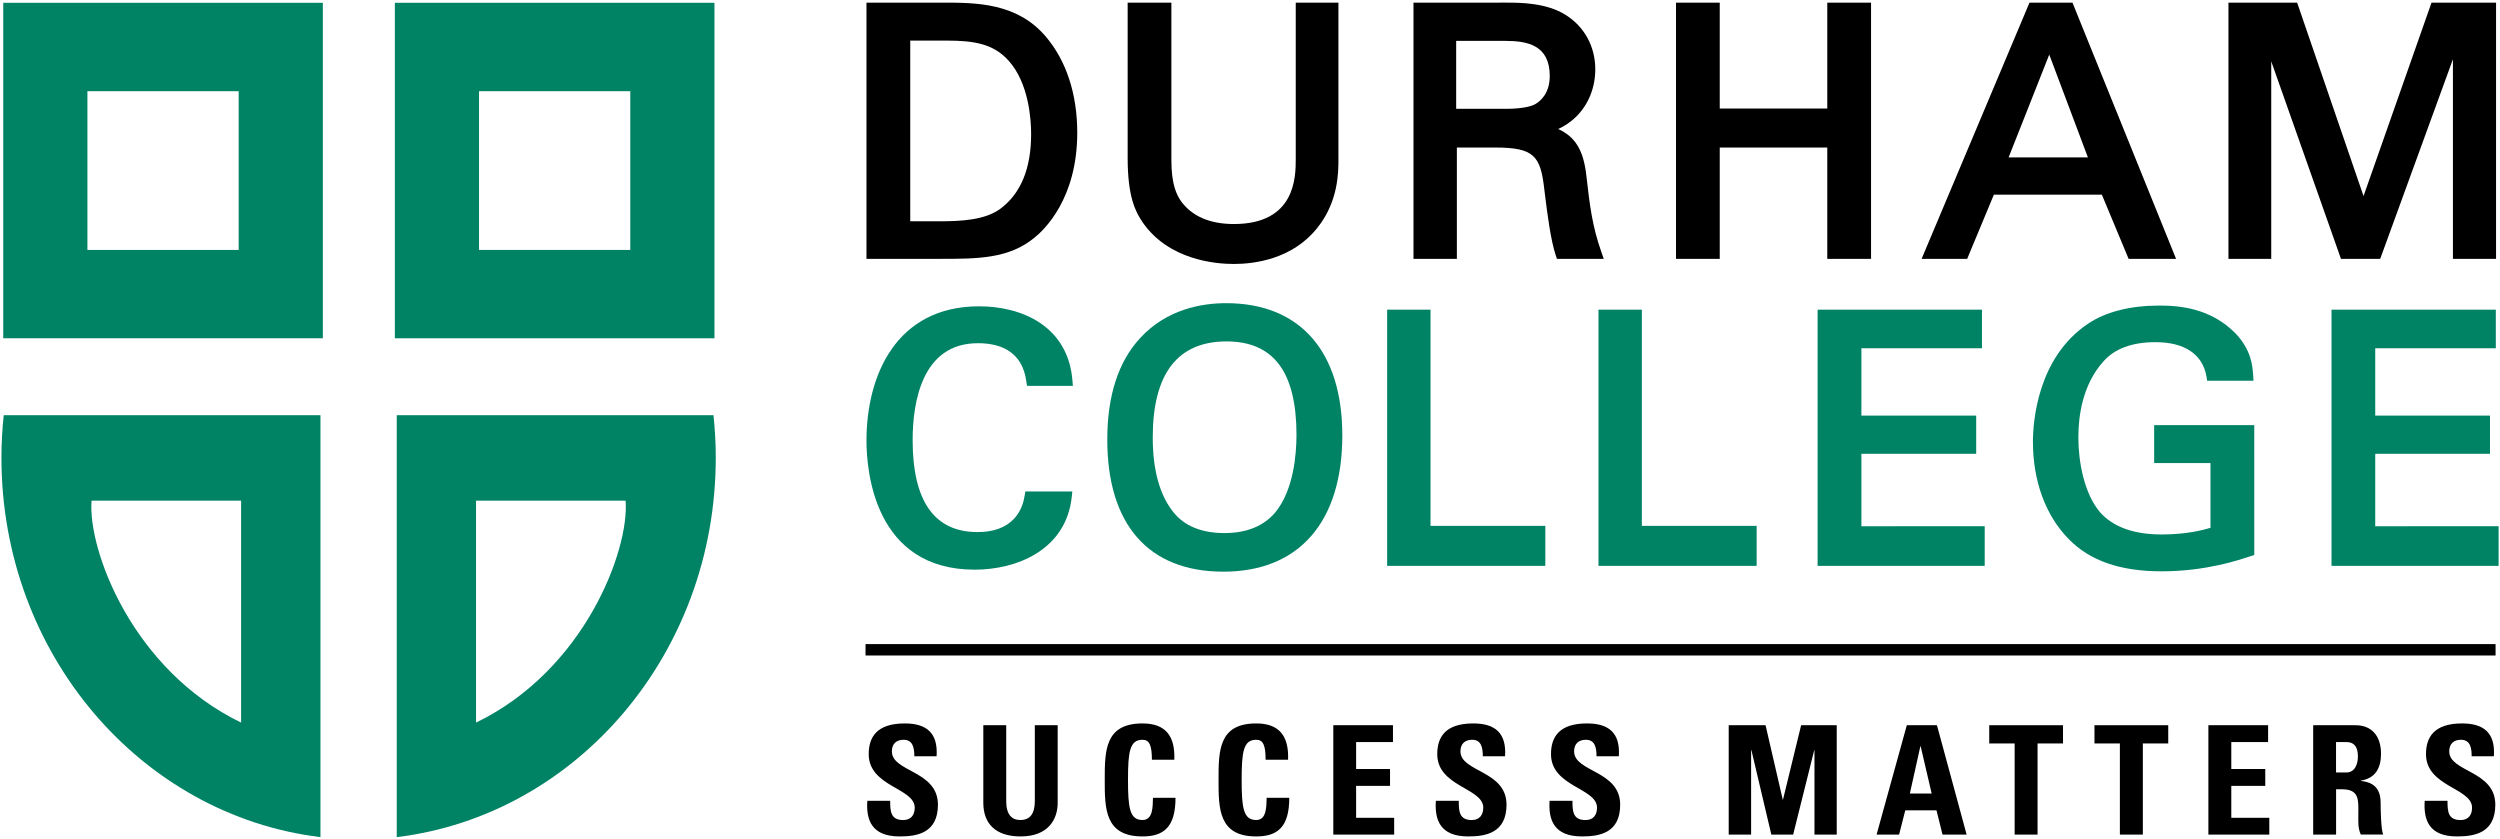 <?xml version="1.0" encoding="utf-8"?>
<!-- Generator: Adobe Illustrator 24.0.2, SVG Export Plug-In . SVG Version: 6.00 Build 0)  -->
<svg version="1.1" id="Layer_1" xmlns="http://www.w3.org/2000/svg" xmlns:xlink="http://www.w3.org/1999/xlink" x="0px" y="0px"
	 viewBox="0 0 501.95 168.47" style="enable-background:new 0 0 501.95 168.47;" xml:space="preserve">
<style type="text/css">
	.st0{fill:#008265;}
</style>
<g>
	<path d="M209.95,7.32c-5.77-6.79-14.04-6.79-20.69-6.79h-15.29v51.44h14.88c7.37,0,13.72,0,18.86-4.26c2-1.6,8.58-7.88,8.58-21.05
		C216.29,18.86,214.09,12.17,209.95,7.32z M207.03,26.94c0,6.86-2.06,11.89-6.13,14.94c-3.14,2.35-8.04,2.55-12.39,2.55
		c0,0-4.34,0-5.75,0V8.15c1.5,0,7.26,0,7.26,0c5.6,0,9.43,0.65,12.46,4C206.58,16.68,207.03,24,207.03,26.94z"/>
	<path d="M260.16,0.53v31.35c0,3.58,0,13.1-12.42,13.1c-4.76,0-8.31-1.51-10.54-4.48c-0.98-1.38-2.01-3.48-2.01-8.34V0.53h-8.78
		v31.14c0,7.91,1.58,10.87,3.05,13.03c5.23,7.49,14.52,8.3,18.27,8.3c4.1,0,11.73-0.94,16.74-7.22c4.26-5.29,4.26-11.23,4.26-13.77
		V0.53H260.16z"/>
	<path d="M321.55,50.68c-1.88-5.31-2.35-9.44-3.01-15.15l-0.02-0.2c-0.57-5.11-2.17-7.83-5.67-9.43c1.21-0.55,2.44-1.31,3.67-2.53
		c2.44-2.44,3.78-5.8,3.78-9.46c0-4.55-2.16-8.53-5.93-10.9c-3.87-2.48-9.29-2.48-11.89-2.48H283.8v51.44h8.71c0,0,0-20.59,0-22.35
		c1.52,0,7.67,0,7.67,0c7.87,0,9.12,1.69,9.89,8.41c0,0.01,0.13,1.05,0.13,1.05c0.48,3.86,1.14,9.15,2.18,12.23l0.22,0.66h9.4
		L321.55,50.68z M292.37,8.21c1.6,0,9.89,0,9.89,0c4.4,0,8.9,0.84,8.9,7.06c0,3.58-2.01,5.12-2.87,5.61
		c-1.04,0.62-3.24,0.97-6.03,0.97c0,0-8.29,0-9.89,0V8.21z"/>
	<path d="M366.88,0.53c0,0,0,19.5,0,21.26h-21.59c0-1.75,0-21.26,0-21.26h-8.78v51.44h8.78c0,0,0-20.59,0-22.35h21.59
		c0,1.76,0,22.35,0,22.35h8.79V0.53H366.88z"/>
	<path d="M416.11,0.53h-8.63l-21.66,51.44h9.15c0,0,4.91-11.81,5.36-12.89h21.68c0.45,1.08,5.37,12.89,5.37,12.89h9.53L416.11,0.53z
		 M419.21,31.6h-15.92c0.84-2.12,6.75-17.07,8.16-20.64C412.8,14.55,418.42,29.5,419.21,31.6z"/>
	<path d="M488.2,0.53c0,0-12.04,34.26-13.65,38.84c-1.57-4.59-13.33-38.84-13.33-38.84h-13.79v51.44h8.59c0,0,0-31.08,0-39.65
		c2.9,8.21,14,39.65,14,39.65h7.88c0,0,11.68-32.06,14.6-40.08c0,8.4,0,40.08,0,40.08h8.66V0.53H488.2z"/>
	<path d="M180.64,167.94c-5.69,0-6.75-3.35-6.5-7.15h4.59c0,2.09,0.09,3.86,2.61,3.86c1.55,0,2.32-1,2.32-2.49
		c0-3.96-9.24-4.2-9.24-10.74c0-3.44,1.64-6.17,7.24-6.17c4.47,0,6.69,2,6.39,6.59h-4.47c0-1.64-0.28-3.31-2.14-3.31
		c-1.49,0-2.37,0.83-2.37,2.33c0,4.18,9.25,3.81,9.25,10.71C188.31,167.26,184.14,167.94,180.64,167.94z"/>
	<path d="M212.36,145.61v15.58c0,3.28-1.86,6.75-7.45,6.75c-5.05,0-7.48-2.61-7.48-6.75v-15.58h4.6v15.26
		c0,2.71,1.14,3.77,2.82,3.77c2.01,0,2.92-1.33,2.92-3.77v-15.26H212.36z"/>
	<path d="M221.81,156.59c0-5.81,0-11.34,7.58-11.34c4.68,0,6.57,2.57,6.39,7.29h-4.5c0-2.91-0.52-4.01-1.88-4.01
		c-2.59,0-2.92,2.43-2.92,8.06s0.33,8.05,2.92,8.05c2.13,0,2.04-2.73,2.09-4.46h4.53c0,5.86-2.35,7.76-6.63,7.76
		C221.81,167.94,221.81,162.34,221.81,156.59z"/>
	<path d="M244.66,156.59c0-5.81,0-11.34,7.56-11.34c4.68,0,6.58,2.57,6.4,7.29h-4.51c0-2.91-0.5-4.01-1.89-4.01
		c-2.58,0-2.92,2.43-2.92,8.06s0.34,8.05,2.92,8.05c2.13,0,2.04-2.73,2.1-4.46h4.54c0,5.86-2.34,7.76-6.64,7.76
		C244.66,167.94,244.66,162.34,244.66,156.59z"/>
	<path d="M267.7,167.57v-21.96h11.98v3.38h-7.4v5.41h6.81v3.38h-6.81v6.42h7.64v3.37H267.7z"/>
	<path d="M294.8,167.94c-5.69,0-6.76-3.35-6.51-7.15h4.6c0,2.09,0.09,3.86,2.61,3.86c1.53,0,2.31-1,2.31-2.49
		c0-3.96-9.24-4.2-9.24-10.74c0-3.44,1.64-6.17,7.23-6.17c4.47,0,6.68,2,6.39,6.59h-4.47c0-1.64-0.27-3.31-2.12-3.31
		c-1.5,0-2.37,0.83-2.37,2.33c0,4.18,9.25,3.81,9.25,10.71C302.47,167.26,298.28,167.94,294.8,167.94z"/>
	<path d="M317.64,167.94c-5.69,0-6.75-3.35-6.52-7.15h4.6c0,2.09,0.08,3.86,2.61,3.86c1.56,0,2.32-1,2.32-2.49
		c0-3.96-9.24-4.2-9.24-10.74c0-3.44,1.63-6.17,7.24-6.17c4.46,0,6.69,2,6.38,6.59h-4.48c0-1.64-0.27-3.31-2.13-3.31
		c-1.49,0-2.37,0.83-2.37,2.33c0,4.18,9.25,3.81,9.25,10.71C325.3,167.26,321.14,167.94,317.64,167.94z"/>
	<path d="M347.09,167.57v-21.96h7.4l3.45,14.94h0.05l3.64-14.94h7.15v21.96h-4.47v-16.95h-0.05l-4.23,16.95h-4.38l-4-16.95h-0.06
		v16.95H347.09z"/>
	<path d="M376.78,167.57l6.07-21.96h6.05l5.96,21.96h-4.84l-1.21-4.87h-6.27l-1.24,4.87H376.78z M385.63,149.84h-0.06l-2.11,9.49
		h4.38L385.63,149.84z"/>
	<path d="M414.21,145.61v3.66h-5.11v18.3h-4.6v-18.3h-5.1v-3.66H414.21z"/>
	<path d="M435.34,145.61v3.66h-5.1v18.3h-4.61v-18.3h-5.1v-3.66H435.34z"/>
	<path d="M443.4,167.57v-21.96h11.99v3.38h-7.39v5.41h6.82v3.38h-6.82v6.42h7.63v3.37H443.4z"/>
	<path d="M469.03,167.57h-4.59v-21.96h8.49c3.13,0,5.13,2,5.13,5.74c0,2.79-1.08,4.91-4.06,5.38v0.06c1,0.14,3.98,0.37,3.98,4.32
		c0,1.41,0.08,5.54,0.52,6.45H474c-0.62-1.34-0.49-2.83-0.49-4.25c0-2.62,0.25-4.84-3.28-4.84h-1.19V167.57z M469.03,155.1h2.05
		c1.82,0,2.34-1.82,2.34-3.22c0-2.1-0.88-2.89-2.34-2.89h-2.05V155.1z"/>
	<path d="M493.33,167.94c-5.69,0-6.74-3.35-6.5-7.15h4.58c0,2.09,0.08,3.86,2.62,3.86c1.56,0,2.31-1,2.31-2.49
		c0-3.96-9.25-4.2-9.25-10.74c0-3.44,1.66-6.17,7.25-6.17c4.46,0,6.69,2,6.38,6.59h-4.46c0-1.64-0.26-3.31-2.14-3.31
		c-1.48,0-2.36,0.83-2.36,2.33c0,4.18,9.25,3.81,9.25,10.71C501,167.26,496.82,167.94,493.33,167.94z"/>
	<rect x="173.78" y="129.32" width="327.28" height="2.29"/>
	<g>
		<path class="st0" d="M0.65,0.56v67.36h64.17V0.56H0.65z M47.92,50.18H17.55V18.31h30.37V50.18z"/>
	</g>
	<g>
		<path class="st0" d="M79.28,0.56v67.36h64.17V0.56H79.28z M126.55,50.18H96.18V18.31h30.37V50.18z"/>
	</g>
	<g>
		<path class="st0" d="M0.75,83.36c-0.3,2.81-0.46,5.67-0.46,8.56c0,39.36,28,71.78,64.05,76.16V83.36H0.75z M48.41,145.08
			c-21.79-10.52-30.79-34.62-30.03-44.55h30.03V145.08z"/>
	</g>
	<g>
		<path class="st0" d="M143.25,83.36H79.66v84.72c36.05-4.38,64.05-36.8,64.05-76.16C143.72,89.03,143.55,86.18,143.25,83.36z
			 M95.58,145.08v-44.55h30.03C126.38,110.46,117.37,134.56,95.58,145.08z"/>
	</g>
	<path class="st0" d="M205.74,99.46c-0.17,0.96-0.52,2.96-2.16,4.72c-1.72,1.78-4.12,2.65-7.32,2.65c-8.64,0-13.02-6.2-13.02-18.44
		c0-7.28,1.7-19.48,13.09-19.48c8.52,0,9.43,5.75,9.73,7.65l0.15,0.92l0.82,0h8.38l-0.08-1.04c-0.87-11.02-10.25-14.94-18.73-14.94
		c-16.69,0-22.63,13.93-22.63,26.96c0,6.08,1.57,25.92,21.74,25.92c8.27,0,18.33-3.84,19.48-14.64l0.11-1.06h-9.43L205.74,99.46z"/>
	<path class="st0" d="M246.19,60.87c-4.93,0-11.91,1.21-17.23,6.96c-4.41,4.74-6.64,11.61-6.64,20.41
		c0,17.11,8.28,26.54,23.32,26.54c15.17,0,23.87-9.97,23.87-27.36C269.51,70.54,261.01,60.87,246.19,60.87z M256.07,102.86
		c-2.33,2.76-5.77,4.17-10.22,4.17c-4.56,0-8-1.4-10.23-4.16c-2.77-3.43-4.17-8.49-4.17-15.04c0-12.79,4.98-19.28,14.81-19.28
		c9.46,0,14.05,6.15,14.05,18.79C260.3,91.2,259.75,98.35,256.07,102.86z"/>
	<path class="st0" d="M287.22,105.59c0-1.84,0-43.42,0-43.42h-8.71v51.45h31.76v-8.03C310.27,105.59,288.99,105.59,287.22,105.59z"
		/>
	<path class="st0" d="M329.65,105.59c0-1.84,0-43.42,0-43.42h-8.71v51.45h31.76v-8.03C352.7,105.59,331.41,105.59,329.65,105.59z"/>
	<path class="st0" d="M373.73,105.66V91.12c1.77,0,23.05,0,23.05,0v-7.68c0,0-21.28,0-23.05,0V69.92c1.77,0,24.21,0,24.21,0v-7.75
		h-33v51.45h33.55v-7.97C398.48,105.66,375.51,105.66,373.73,105.66z"/>
	<path class="st0" d="M432.51,85.36v7.62c0,0,9.7,0,11.31,0v13c-1.74,0.51-4.98,1.33-9.8,1.33c-5.64,0-9.83-1.53-12.44-4.54
		c-3.16-3.76-4.29-10.18-4.29-14.93c0-4.42,0.87-10.65,5.04-15.28c2.26-2.57,5.78-3.86,10.46-3.86c5.86,0,9.49,2.47,10.23,6.94
		l0.13,0.81h9.31l-0.07-1.03c-0.13-1.92-0.35-5.13-3.55-8.49c-4.93-5.01-11.1-5.58-15.3-5.58c-5.83,0-10.79,1.27-14.33,3.66
		c-10.24,6.88-11.04,19.89-11.04,23.71c0,7.9,2.56,14.83,7.21,19.54c4.24,4.34,10.34,6.45,18.64,6.45c8.8,0,15.43-2.23,17.93-3.07
		l0.66-0.22V85.36H432.51z"/>
	<path class="st0" d="M476.9,105.66V91.12c1.77,0,23.04,0,23.04,0v-7.68c0,0-21.28,0-23.04,0V69.92c1.77,0,24.21,0,24.21,0v-7.75
		h-32.99v51.45h33.55v-7.97C501.66,105.66,478.68,105.66,476.9,105.66z"/>
</g>
</svg>
